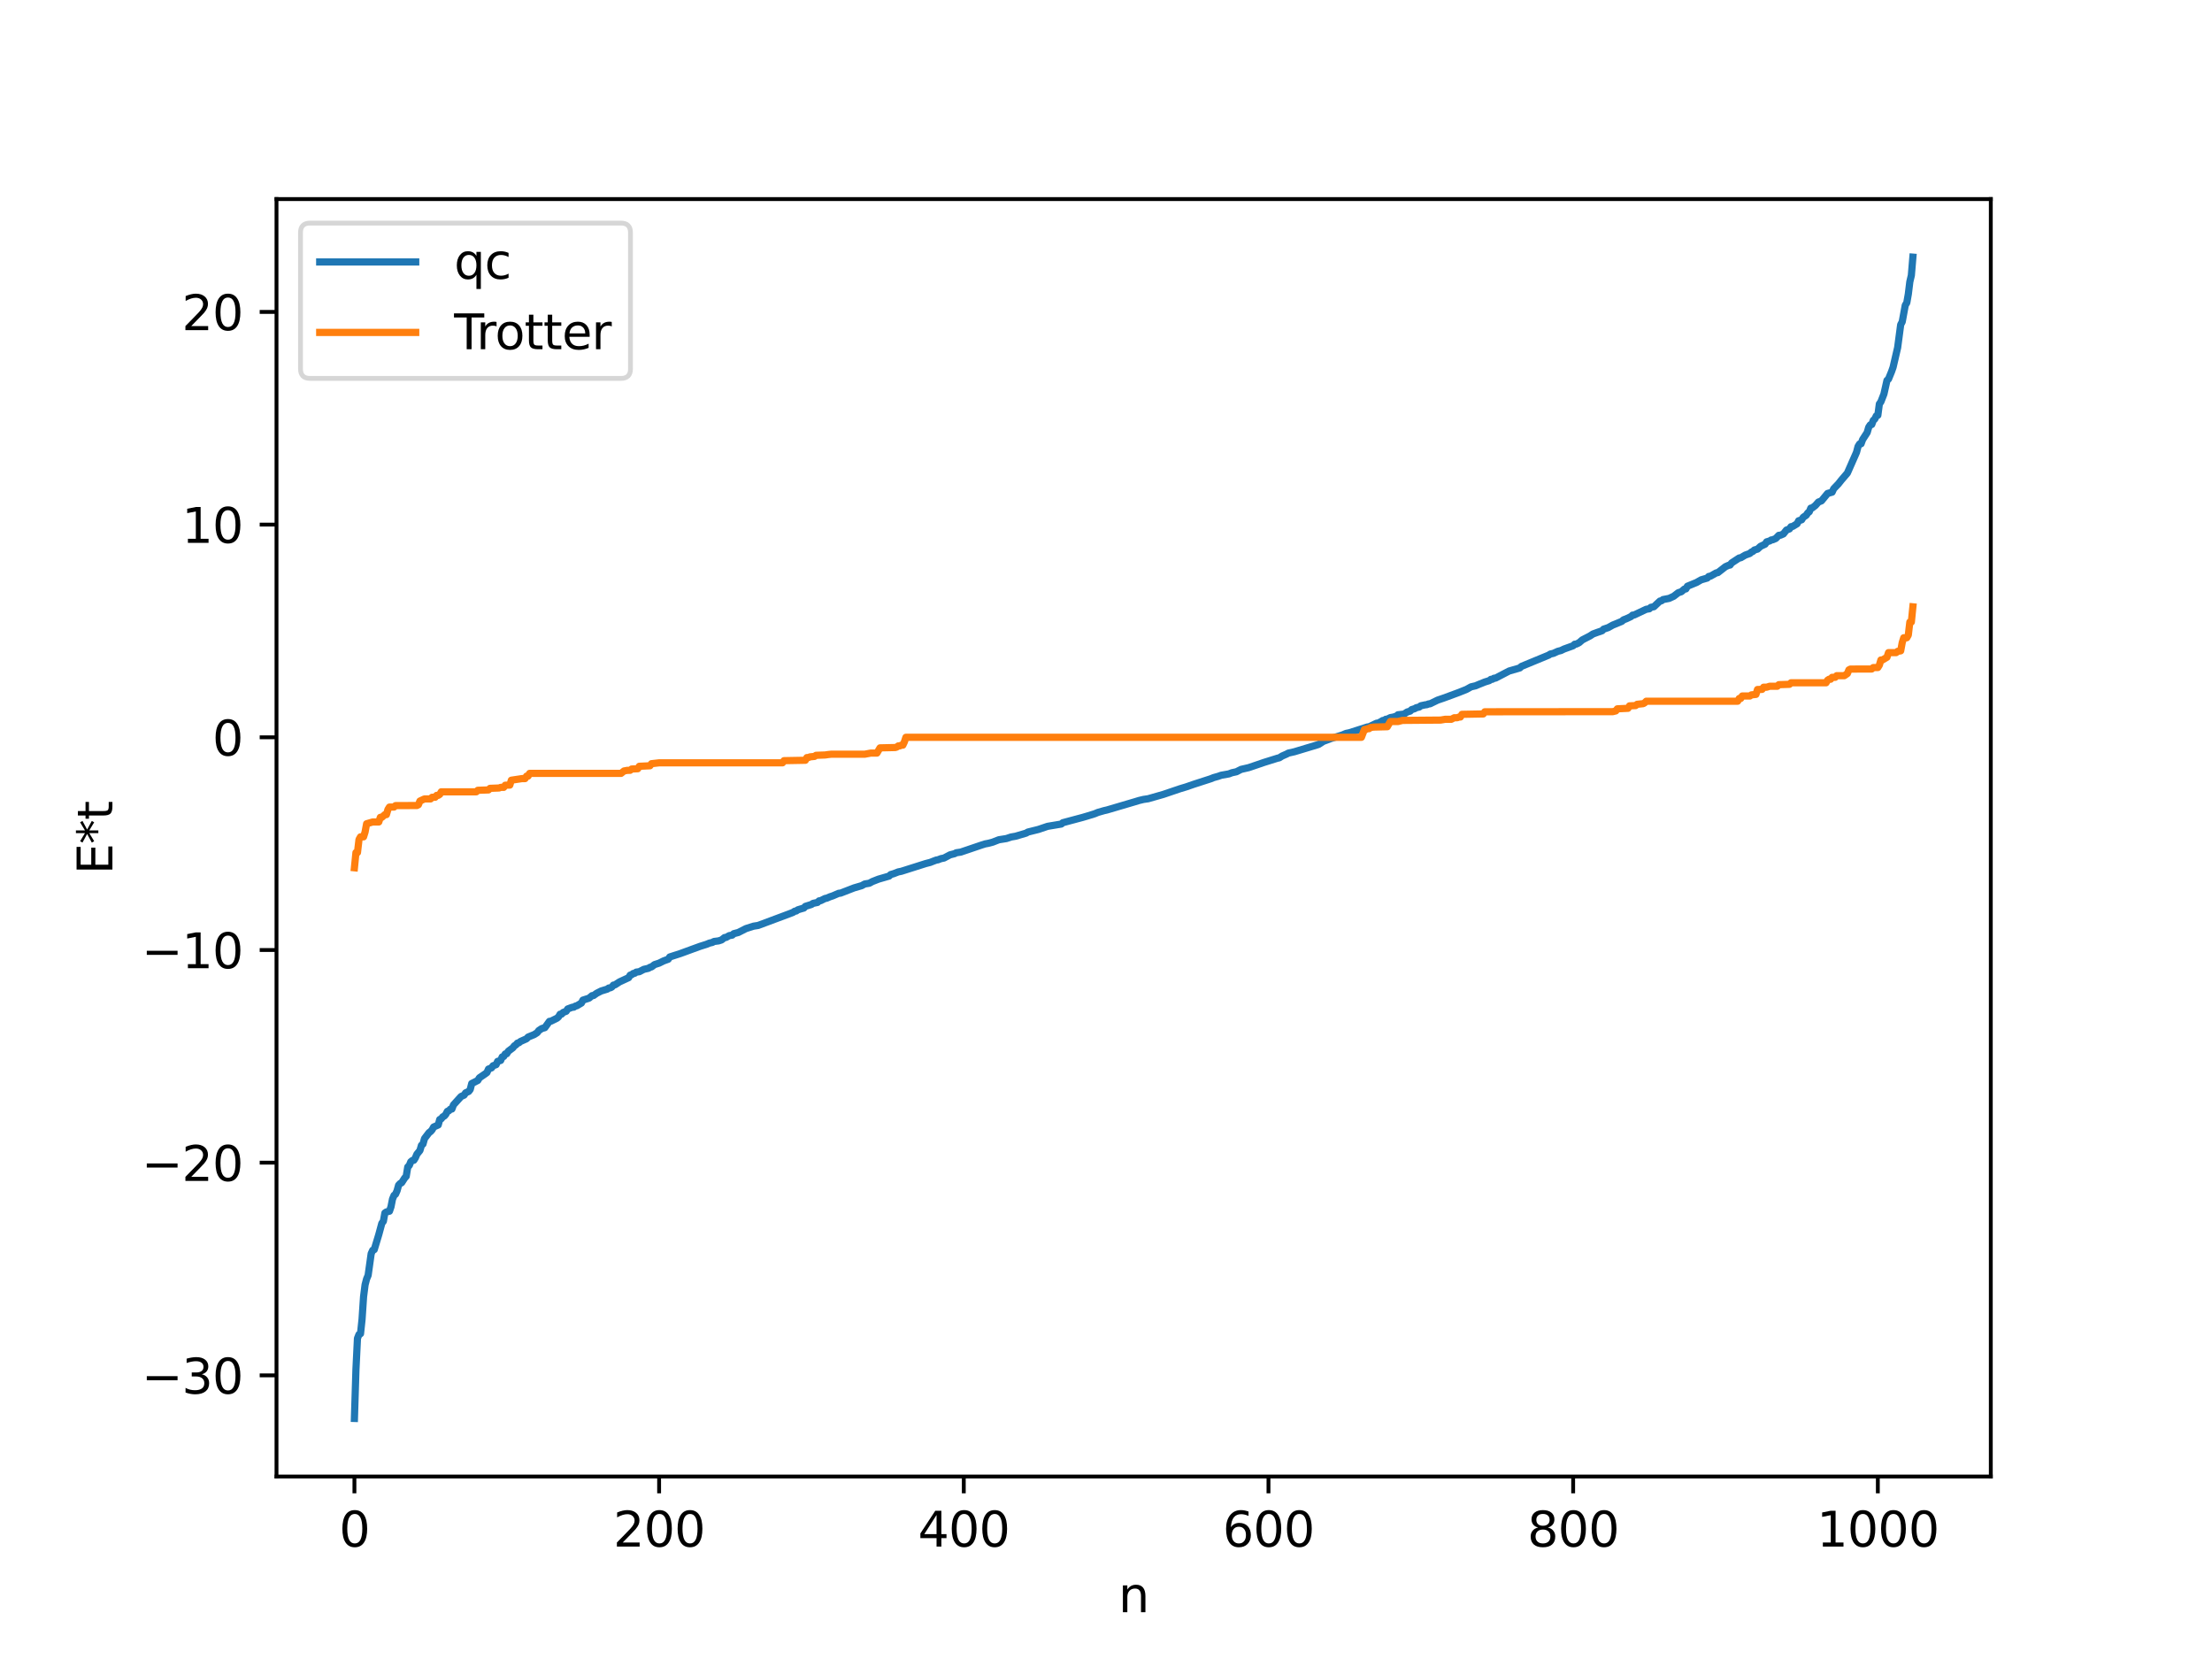 <?xml version="1.0" encoding="utf-8" standalone="no"?>
<!DOCTYPE svg PUBLIC "-//W3C//DTD SVG 1.1//EN"
  "http://www.w3.org/Graphics/SVG/1.1/DTD/svg11.dtd">
<svg xmlns:xlink="http://www.w3.org/1999/xlink" width="460.8pt" height="345.6pt" viewBox="0 0 460.8 345.6" xmlns="http://www.w3.org/2000/svg" version="1.1">
 <defs>
  <style type="text/css">*{stroke-linejoin: round; stroke-linecap: butt}</style>
 </defs>
 <g id="figure_1">
  <g id="patch_1">
   <path d="M 0 345.6 
L 460.8 345.6 
L 460.8 0 
L 0 0 
z
" style="fill: #ffffff"/>
  </g>
  <g id="axes_1">
   <g id="patch_2">
    <path d="M 57.6 307.584 
L 414.72 307.584 
L 414.72 41.472 
L 57.6 41.472 
z
" style="fill: #ffffff"/>
   </g>
   <g id="matplotlib.axis_1">
    <g id="xtick_1">
     <g id="line2d_1">
      <defs>
       <path id="mdd8ecf9f22" d="M 0 0 
L 0 3.5 
" style="stroke: #000000; stroke-width: 0.8"/>
      </defs>
      <g>
       <use xlink:href="#mdd8ecf9f22" x="73.833" y="307.584" style="stroke: #000000; stroke-width: 0.8"/>
      </g>
     </g>
     <g id="text_1">
      <!-- 0 -->
      <g transform="translate(70.651 322.182) scale(0.1 -0.1)">
       <defs>
        <path id="DejaVuSans-30" d="M 2034 4250 
Q 1547 4250 1301 3770 
Q 1056 3291 1056 2328 
Q 1056 1369 1301 889 
Q 1547 409 2034 409 
Q 2525 409 2770 889 
Q 3016 1369 3016 2328 
Q 3016 3291 2770 3770 
Q 2525 4250 2034 4250 
z
M 2034 4750 
Q 2819 4750 3233 4129 
Q 3647 3509 3647 2328 
Q 3647 1150 3233 529 
Q 2819 -91 2034 -91 
Q 1250 -91 836 529 
Q 422 1150 422 2328 
Q 422 3509 836 4129 
Q 1250 4750 2034 4750 
z
" transform="scale(0.016)"/>
       </defs>
       <use xlink:href="#DejaVuSans-30"/>
      </g>
     </g>
    </g>
    <g id="xtick_2">
     <g id="line2d_2">
      <g>
       <use xlink:href="#mdd8ecf9f22" x="137.304" y="307.584" style="stroke: #000000; stroke-width: 0.8"/>
      </g>
     </g>
     <g id="text_2">
      <!-- 200 -->
      <g transform="translate(127.76 322.182) scale(0.1 -0.1)">
       <defs>
        <path id="DejaVuSans-32" d="M 1228 531 
L 3431 531 
L 3431 0 
L 469 0 
L 469 531 
Q 828 903 1448 1529 
Q 2069 2156 2228 2338 
Q 2531 2678 2651 2914 
Q 2772 3150 2772 3378 
Q 2772 3750 2511 3984 
Q 2250 4219 1831 4219 
Q 1534 4219 1204 4116 
Q 875 4013 500 3803 
L 500 4441 
Q 881 4594 1212 4672 
Q 1544 4750 1819 4750 
Q 2544 4750 2975 4387 
Q 3406 4025 3406 3419 
Q 3406 3131 3298 2873 
Q 3191 2616 2906 2266 
Q 2828 2175 2409 1742 
Q 1991 1309 1228 531 
z
" transform="scale(0.016)"/>
       </defs>
       <use xlink:href="#DejaVuSans-32"/>
       <use xlink:href="#DejaVuSans-30" x="63.623"/>
       <use xlink:href="#DejaVuSans-30" x="127.246"/>
      </g>
     </g>
    </g>
    <g id="xtick_3">
     <g id="line2d_3">
      <g>
       <use xlink:href="#mdd8ecf9f22" x="200.775" y="307.584" style="stroke: #000000; stroke-width: 0.8"/>
      </g>
     </g>
     <g id="text_3">
      <!-- 400 -->
      <g transform="translate(191.231 322.182) scale(0.1 -0.1)">
       <defs>
        <path id="DejaVuSans-34" d="M 2419 4116 
L 825 1625 
L 2419 1625 
L 2419 4116 
z
M 2253 4666 
L 3047 4666 
L 3047 1625 
L 3713 1625 
L 3713 1100 
L 3047 1100 
L 3047 0 
L 2419 0 
L 2419 1100 
L 313 1100 
L 313 1709 
L 2253 4666 
z
" transform="scale(0.016)"/>
       </defs>
       <use xlink:href="#DejaVuSans-34"/>
       <use xlink:href="#DejaVuSans-30" x="63.623"/>
       <use xlink:href="#DejaVuSans-30" x="127.246"/>
      </g>
     </g>
    </g>
    <g id="xtick_4">
     <g id="line2d_4">
      <g>
       <use xlink:href="#mdd8ecf9f22" x="264.246" y="307.584" style="stroke: #000000; stroke-width: 0.8"/>
      </g>
     </g>
     <g id="text_4">
      <!-- 600 -->
      <g transform="translate(254.702 322.182) scale(0.1 -0.1)">
       <defs>
        <path id="DejaVuSans-36" d="M 2113 2584 
Q 1688 2584 1439 2293 
Q 1191 2003 1191 1497 
Q 1191 994 1439 701 
Q 1688 409 2113 409 
Q 2538 409 2786 701 
Q 3034 994 3034 1497 
Q 3034 2003 2786 2293 
Q 2538 2584 2113 2584 
z
M 3366 4563 
L 3366 3988 
Q 3128 4100 2886 4159 
Q 2644 4219 2406 4219 
Q 1781 4219 1451 3797 
Q 1122 3375 1075 2522 
Q 1259 2794 1537 2939 
Q 1816 3084 2150 3084 
Q 2853 3084 3261 2657 
Q 3669 2231 3669 1497 
Q 3669 778 3244 343 
Q 2819 -91 2113 -91 
Q 1303 -91 875 529 
Q 447 1150 447 2328 
Q 447 3434 972 4092 
Q 1497 4750 2381 4750 
Q 2619 4750 2861 4703 
Q 3103 4656 3366 4563 
z
" transform="scale(0.016)"/>
       </defs>
       <use xlink:href="#DejaVuSans-36"/>
       <use xlink:href="#DejaVuSans-30" x="63.623"/>
       <use xlink:href="#DejaVuSans-30" x="127.246"/>
      </g>
     </g>
    </g>
    <g id="xtick_5">
     <g id="line2d_5">
      <g>
       <use xlink:href="#mdd8ecf9f22" x="327.717" y="307.584" style="stroke: #000000; stroke-width: 0.8"/>
      </g>
     </g>
     <g id="text_5">
      <!-- 800 -->
      <g transform="translate(318.173 322.182) scale(0.1 -0.1)">
       <defs>
        <path id="DejaVuSans-38" d="M 2034 2216 
Q 1584 2216 1326 1975 
Q 1069 1734 1069 1313 
Q 1069 891 1326 650 
Q 1584 409 2034 409 
Q 2484 409 2743 651 
Q 3003 894 3003 1313 
Q 3003 1734 2745 1975 
Q 2488 2216 2034 2216 
z
M 1403 2484 
Q 997 2584 770 2862 
Q 544 3141 544 3541 
Q 544 4100 942 4425 
Q 1341 4750 2034 4750 
Q 2731 4750 3128 4425 
Q 3525 4100 3525 3541 
Q 3525 3141 3298 2862 
Q 3072 2584 2669 2484 
Q 3125 2378 3379 2068 
Q 3634 1759 3634 1313 
Q 3634 634 3220 271 
Q 2806 -91 2034 -91 
Q 1263 -91 848 271 
Q 434 634 434 1313 
Q 434 1759 690 2068 
Q 947 2378 1403 2484 
z
M 1172 3481 
Q 1172 3119 1398 2916 
Q 1625 2713 2034 2713 
Q 2441 2713 2670 2916 
Q 2900 3119 2900 3481 
Q 2900 3844 2670 4047 
Q 2441 4250 2034 4250 
Q 1625 4250 1398 4047 
Q 1172 3844 1172 3481 
z
" transform="scale(0.016)"/>
       </defs>
       <use xlink:href="#DejaVuSans-38"/>
       <use xlink:href="#DejaVuSans-30" x="63.623"/>
       <use xlink:href="#DejaVuSans-30" x="127.246"/>
      </g>
     </g>
    </g>
    <g id="xtick_6">
     <g id="line2d_6">
      <g>
       <use xlink:href="#mdd8ecf9f22" x="391.188" y="307.584" style="stroke: #000000; stroke-width: 0.8"/>
      </g>
     </g>
     <g id="text_6">
      <!-- 1000 -->
      <g transform="translate(378.463 322.182) scale(0.1 -0.1)">
       <defs>
        <path id="DejaVuSans-31" d="M 794 531 
L 1825 531 
L 1825 4091 
L 703 3866 
L 703 4441 
L 1819 4666 
L 2450 4666 
L 2450 531 
L 3481 531 
L 3481 0 
L 794 0 
L 794 531 
z
" transform="scale(0.016)"/>
       </defs>
       <use xlink:href="#DejaVuSans-31"/>
       <use xlink:href="#DejaVuSans-30" x="63.623"/>
       <use xlink:href="#DejaVuSans-30" x="127.246"/>
       <use xlink:href="#DejaVuSans-30" x="190.869"/>
      </g>
     </g>
    </g>
    <g id="text_7">
     <!-- n -->
     <g transform="translate(232.991 335.861) scale(0.1 -0.1)">
      <defs>
       <path id="DejaVuSans-6e" d="M 3513 2113 
L 3513 0 
L 2938 0 
L 2938 2094 
Q 2938 2591 2744 2837 
Q 2550 3084 2163 3084 
Q 1697 3084 1428 2787 
Q 1159 2491 1159 1978 
L 1159 0 
L 581 0 
L 581 3500 
L 1159 3500 
L 1159 2956 
Q 1366 3272 1645 3428 
Q 1925 3584 2291 3584 
Q 2894 3584 3203 3211 
Q 3513 2838 3513 2113 
z
" transform="scale(0.016)"/>
      </defs>
      <use xlink:href="#DejaVuSans-6e"/>
     </g>
    </g>
   </g>
   <g id="matplotlib.axis_2">
    <g id="ytick_1">
     <g id="line2d_7">
      <defs>
       <path id="mce6d389b9e" d="M 0 0 
L -3.5 0 
" style="stroke: #000000; stroke-width: 0.8"/>
      </defs>
      <g>
       <use xlink:href="#mce6d389b9e" x="57.6" y="286.514" style="stroke: #000000; stroke-width: 0.8"/>
      </g>
     </g>
     <g id="text_8">
      <!-- −30 -->
      <g transform="translate(29.495 290.314) scale(0.1 -0.1)">
       <defs>
        <path id="DejaVuSans-2212" d="M 678 2272 
L 4684 2272 
L 4684 1741 
L 678 1741 
L 678 2272 
z
" transform="scale(0.016)"/>
        <path id="DejaVuSans-33" d="M 2597 2516 
Q 3050 2419 3304 2112 
Q 3559 1806 3559 1356 
Q 3559 666 3084 287 
Q 2609 -91 1734 -91 
Q 1441 -91 1130 -33 
Q 819 25 488 141 
L 488 750 
Q 750 597 1062 519 
Q 1375 441 1716 441 
Q 2309 441 2620 675 
Q 2931 909 2931 1356 
Q 2931 1769 2642 2001 
Q 2353 2234 1838 2234 
L 1294 2234 
L 1294 2753 
L 1863 2753 
Q 2328 2753 2575 2939 
Q 2822 3125 2822 3475 
Q 2822 3834 2567 4026 
Q 2313 4219 1838 4219 
Q 1578 4219 1281 4162 
Q 984 4106 628 3988 
L 628 4550 
Q 988 4650 1302 4700 
Q 1616 4750 1894 4750 
Q 2613 4750 3031 4423 
Q 3450 4097 3450 3541 
Q 3450 3153 3228 2886 
Q 3006 2619 2597 2516 
z
" transform="scale(0.016)"/>
       </defs>
       <use xlink:href="#DejaVuSans-2212"/>
       <use xlink:href="#DejaVuSans-33" x="83.789"/>
       <use xlink:href="#DejaVuSans-30" x="147.412"/>
      </g>
     </g>
    </g>
    <g id="ytick_2">
     <g id="line2d_8">
      <g>
       <use xlink:href="#mce6d389b9e" x="57.6" y="242.207" style="stroke: #000000; stroke-width: 0.8"/>
      </g>
     </g>
     <g id="text_9">
      <!-- −20 -->
      <g transform="translate(29.495 246.007) scale(0.1 -0.1)">
       <use xlink:href="#DejaVuSans-2212"/>
       <use xlink:href="#DejaVuSans-32" x="83.789"/>
       <use xlink:href="#DejaVuSans-30" x="147.412"/>
      </g>
     </g>
    </g>
    <g id="ytick_3">
     <g id="line2d_9">
      <g>
       <use xlink:href="#mce6d389b9e" x="57.6" y="197.9" style="stroke: #000000; stroke-width: 0.8"/>
      </g>
     </g>
     <g id="text_10">
      <!-- −10 -->
      <g transform="translate(29.495 201.699) scale(0.1 -0.1)">
       <use xlink:href="#DejaVuSans-2212"/>
       <use xlink:href="#DejaVuSans-31" x="83.789"/>
       <use xlink:href="#DejaVuSans-30" x="147.412"/>
      </g>
     </g>
    </g>
    <g id="ytick_4">
     <g id="line2d_10">
      <g>
       <use xlink:href="#mce6d389b9e" x="57.6" y="153.593" style="stroke: #000000; stroke-width: 0.8"/>
      </g>
     </g>
     <g id="text_11">
      <!-- 0 -->
      <g transform="translate(44.237 157.392) scale(0.1 -0.1)">
       <use xlink:href="#DejaVuSans-30"/>
      </g>
     </g>
    </g>
    <g id="ytick_5">
     <g id="line2d_11">
      <g>
       <use xlink:href="#mce6d389b9e" x="57.6" y="109.286" style="stroke: #000000; stroke-width: 0.8"/>
      </g>
     </g>
     <g id="text_12">
      <!-- 10 -->
      <g transform="translate(37.875 113.085) scale(0.1 -0.1)">
       <use xlink:href="#DejaVuSans-31"/>
       <use xlink:href="#DejaVuSans-30" x="63.623"/>
      </g>
     </g>
    </g>
    <g id="ytick_6">
     <g id="line2d_12">
      <g>
       <use xlink:href="#mce6d389b9e" x="57.6" y="64.979" style="stroke: #000000; stroke-width: 0.8"/>
      </g>
     </g>
     <g id="text_13">
      <!-- 20 -->
      <g transform="translate(37.875 68.778) scale(0.1 -0.1)">
       <use xlink:href="#DejaVuSans-32"/>
       <use xlink:href="#DejaVuSans-30" x="63.623"/>
      </g>
     </g>
    </g>
    <g id="text_14">
     <!-- E*t -->
     <g transform="translate(23.416 182.148) rotate(-90) scale(0.1 -0.1)">
      <defs>
       <path id="DejaVuSans-45" d="M 628 4666 
L 3578 4666 
L 3578 4134 
L 1259 4134 
L 1259 2753 
L 3481 2753 
L 3481 2222 
L 1259 2222 
L 1259 531 
L 3634 531 
L 3634 0 
L 628 0 
L 628 4666 
z
" transform="scale(0.016)"/>
       <path id="DejaVuSans-2a" d="M 3009 3897 
L 1888 3291 
L 3009 2681 
L 2828 2375 
L 1778 3009 
L 1778 1831 
L 1422 1831 
L 1422 3009 
L 372 2375 
L 191 2681 
L 1313 3291 
L 191 3897 
L 372 4206 
L 1422 3572 
L 1422 4750 
L 1778 4750 
L 1778 3572 
L 2828 4206 
L 3009 3897 
z
" transform="scale(0.016)"/>
       <path id="DejaVuSans-74" d="M 1172 4494 
L 1172 3500 
L 2356 3500 
L 2356 3053 
L 1172 3053 
L 1172 1153 
Q 1172 725 1289 603 
Q 1406 481 1766 481 
L 2356 481 
L 2356 0 
L 1766 0 
Q 1100 0 847 248 
Q 594 497 594 1153 
L 594 3053 
L 172 3053 
L 172 3500 
L 594 3500 
L 594 4494 
L 1172 4494 
z
" transform="scale(0.016)"/>
      </defs>
      <use xlink:href="#DejaVuSans-45"/>
      <use xlink:href="#DejaVuSans-2a" x="63.184"/>
      <use xlink:href="#DejaVuSans-74" x="113.184"/>
     </g>
    </g>
   </g>
   <g id="line2d_13">
    <path d="M 73.833 295.488 
L 74.15 285.29 
L 74.467 278.803 
L 74.785 277.998 
L 75.102 277.83 
L 75.42 274.853 
L 75.737 270.124 
L 76.054 267.629 
L 76.372 266.424 
L 76.689 265.67 
L 77.324 261.145 
L 77.641 260.452 
L 77.958 260.321 
L 78.91 257.176 
L 79.545 254.828 
L 79.862 254.415 
L 80.18 252.685 
L 80.497 252.466 
L 81.132 252.318 
L 81.449 251.399 
L 81.767 249.787 
L 82.084 249.021 
L 82.401 248.766 
L 82.719 248.039 
L 83.036 246.895 
L 83.353 246.553 
L 83.671 246.38 
L 84.305 245.4 
L 84.623 245.048 
L 84.94 243.101 
L 85.258 242.791 
L 85.575 242.019 
L 85.892 241.765 
L 86.21 241.702 
L 86.527 241.197 
L 86.844 240.444 
L 87.479 239.668 
L 87.796 238.586 
L 88.114 238.331 
L 88.431 237.187 
L 89.383 235.941 
L 89.7 235.717 
L 90.018 235.353 
L 90.335 234.776 
L 91.287 234.351 
L 91.605 233.21 
L 91.922 233.062 
L 92.239 232.65 
L 92.557 232.501 
L 92.874 232.123 
L 93.191 231.514 
L 93.509 231.389 
L 93.826 231.049 
L 94.143 231.029 
L 94.461 230.173 
L 96.048 228.421 
L 96.682 228.135 
L 97 227.656 
L 97.634 227.368 
L 97.952 226.965 
L 98.269 225.715 
L 99.539 225.075 
L 99.856 224.538 
L 101.125 223.669 
L 101.443 223.427 
L 101.76 222.706 
L 102.395 222.458 
L 102.712 222.015 
L 103.347 221.792 
L 103.664 221.101 
L 104.299 220.911 
L 104.616 220.176 
L 104.934 220.081 
L 105.251 219.555 
L 105.568 219.507 
L 105.886 218.99 
L 106.838 218.277 
L 107.155 217.855 
L 107.472 217.673 
L 107.79 217.299 
L 108.107 217.226 
L 108.424 216.959 
L 109.694 216.393 
L 110.011 216.043 
L 111.281 215.522 
L 111.915 215.121 
L 112.233 214.684 
L 112.867 214.263 
L 113.502 214.082 
L 114.454 212.77 
L 114.772 212.733 
L 116.041 212.104 
L 116.358 211.823 
L 116.676 211.279 
L 116.993 211.262 
L 117.31 210.912 
L 117.945 210.672 
L 118.262 210.183 
L 119.215 209.828 
L 119.532 209.812 
L 119.849 209.59 
L 120.167 209.52 
L 121.119 208.953 
L 121.436 208.341 
L 122.705 207.938 
L 123.34 207.412 
L 123.658 207.378 
L 124.292 206.923 
L 125.244 206.438 
L 126.514 206.049 
L 126.831 205.817 
L 127.148 205.782 
L 127.466 205.611 
L 127.783 205.217 
L 128.1 205.172 
L 129.053 204.548 
L 130.957 203.665 
L 131.274 203.141 
L 131.591 203.046 
L 131.909 202.796 
L 132.226 202.747 
L 132.543 202.511 
L 133.178 202.425 
L 134.13 201.929 
L 135.082 201.717 
L 135.4 201.502 
L 135.717 201.432 
L 136.352 200.945 
L 137.304 200.638 
L 138.256 200.169 
L 139.208 199.822 
L 139.525 199.352 
L 141.747 198.634 
L 144.286 197.703 
L 145.872 197.127 
L 147.142 196.729 
L 147.777 196.469 
L 148.411 196.32 
L 148.729 196.128 
L 149.681 196.008 
L 150.315 195.803 
L 150.95 195.306 
L 151.267 195.28 
L 151.902 194.911 
L 152.537 194.803 
L 152.854 194.502 
L 153.806 194.254 
L 155.393 193.443 
L 156.98 192.937 
L 157.932 192.788 
L 164.596 190.3 
L 165.231 190.048 
L 165.548 189.822 
L 165.866 189.779 
L 166.183 189.539 
L 166.818 189.343 
L 167.453 189.163 
L 167.77 188.812 
L 169.039 188.416 
L 169.357 188.193 
L 170.309 187.991 
L 170.626 187.668 
L 170.943 187.632 
L 171.896 187.161 
L 172.213 187.113 
L 172.848 186.835 
L 173.482 186.624 
L 174.752 186.076 
L 175.069 186.069 
L 177.925 184.962 
L 179.512 184.497 
L 180.147 184.148 
L 181.099 183.993 
L 181.734 183.643 
L 183.003 183.145 
L 185.224 182.501 
L 185.542 182.188 
L 186.177 182.002 
L 187.129 181.633 
L 187.763 181.506 
L 192.841 179.896 
L 193.793 179.65 
L 194.428 179.399 
L 195.062 179.16 
L 195.38 179.12 
L 196.015 178.873 
L 196.649 178.747 
L 197.919 178.074 
L 198.871 177.834 
L 199.188 177.651 
L 200.14 177.508 
L 204.583 176.001 
L 205.218 175.802 
L 205.853 175.685 
L 206.805 175.433 
L 208.074 174.938 
L 209.661 174.684 
L 210.613 174.365 
L 211.565 174.202 
L 213.786 173.546 
L 214.104 173.339 
L 216.325 172.786 
L 218.229 172.141 
L 221.086 171.663 
L 221.403 171.385 
L 225.529 170.283 
L 226.481 170.003 
L 228.067 169.512 
L 228.702 169.245 
L 229.972 168.878 
L 230.606 168.734 
L 236.319 167.05 
L 237.271 166.76 
L 238.223 166.532 
L 239.175 166.394 
L 242.348 165.487 
L 245.839 164.303 
L 247.109 163.921 
L 248.696 163.372 
L 252.186 162.243 
L 252.821 161.988 
L 253.773 161.722 
L 254.408 161.497 
L 255.995 161.217 
L 256.629 160.977 
L 257.581 160.769 
L 258.534 160.278 
L 260.12 159.914 
L 262.024 159.269 
L 263.294 158.832 
L 266.15 157.94 
L 266.467 157.881 
L 267.102 157.489 
L 268.054 157.071 
L 268.372 156.889 
L 269.641 156.604 
L 274.401 155.169 
L 274.719 155.061 
L 275.671 154.441 
L 277.258 153.847 
L 279.479 153.164 
L 280.431 152.775 
L 281.066 152.651 
L 284.874 151.437 
L 285.191 151.417 
L 286.778 150.649 
L 287.096 150.636 
L 287.73 150.296 
L 288.048 150.094 
L 288.365 150.067 
L 288.682 149.836 
L 289 149.807 
L 289.634 149.492 
L 290.269 149.376 
L 290.904 149.179 
L 291.221 148.902 
L 292.491 148.757 
L 293.125 148.329 
L 293.76 148.138 
L 294.077 147.823 
L 294.712 147.625 
L 295.029 147.432 
L 295.664 147.285 
L 295.981 147.025 
L 296.934 146.823 
L 297.251 146.795 
L 297.568 146.641 
L 297.886 146.624 
L 299.472 145.853 
L 300.742 145.42 
L 303.915 144.249 
L 305.502 143.611 
L 306.454 143.079 
L 307.406 142.859 
L 308.041 142.586 
L 309.31 142.077 
L 310.262 141.78 
L 310.58 141.521 
L 310.897 141.501 
L 311.215 141.291 
L 311.532 141.272 
L 314.388 139.784 
L 316.61 139.141 
L 316.927 138.829 
L 322.639 136.469 
L 322.957 136.249 
L 323.591 136.107 
L 324.543 135.676 
L 325.178 135.517 
L 325.813 135.205 
L 327.717 134.519 
L 328.034 134.203 
L 328.352 134.186 
L 328.986 133.861 
L 329.621 133.306 
L 331.208 132.488 
L 331.843 132.071 
L 332.795 131.723 
L 333.747 131.395 
L 334.064 131.062 
L 335.016 130.747 
L 335.968 130.214 
L 336.603 129.959 
L 337.872 129.431 
L 338.19 129.13 
L 338.824 128.888 
L 339.777 128.438 
L 340.094 128.14 
L 340.411 128.122 
L 342.95 126.92 
L 343.585 126.822 
L 343.902 126.516 
L 344.537 126.392 
L 345.172 125.791 
L 345.806 125.21 
L 346.124 125.15 
L 346.441 124.899 
L 347.71 124.655 
L 348.345 124.359 
L 348.662 124.213 
L 349.615 123.475 
L 350.249 123.27 
L 350.884 122.715 
L 351.201 122.684 
L 351.519 122.121 
L 353.423 121.34 
L 354.375 120.791 
L 355.644 120.422 
L 355.962 120.084 
L 356.279 120.044 
L 357.548 119.334 
L 357.866 119.285 
L 359.453 118.046 
L 360.087 117.765 
L 360.405 117.708 
L 360.722 117.274 
L 362.309 116.236 
L 362.626 116.196 
L 363.578 115.633 
L 364.53 115.296 
L 364.848 114.993 
L 365.165 114.873 
L 365.482 114.567 
L 366.117 114.394 
L 366.752 113.809 
L 367.704 113.365 
L 368.021 112.875 
L 368.656 112.693 
L 368.973 112.486 
L 369.291 112.445 
L 369.925 112.175 
L 370.56 111.516 
L 370.877 111.503 
L 371.512 111.226 
L 372.147 110.42 
L 372.781 110.183 
L 373.099 109.719 
L 373.416 109.684 
L 374.368 109.105 
L 374.686 108.485 
L 375.32 108.28 
L 375.638 107.764 
L 376.272 107.337 
L 376.59 106.851 
L 376.907 106.612 
L 377.224 105.854 
L 377.542 105.795 
L 378.177 105.303 
L 378.811 104.587 
L 379.446 104.335 
L 380.715 102.798 
L 381.667 102.527 
L 381.985 101.826 
L 382.62 101.158 
L 382.937 100.835 
L 383.572 100.032 
L 384.841 98.551 
L 386.745 94.227 
L 387.062 93.019 
L 387.38 92.491 
L 387.697 92.448 
L 388.015 91.577 
L 388.967 90.103 
L 389.284 89.005 
L 389.601 88.525 
L 389.919 88.434 
L 390.236 87.574 
L 390.553 87.293 
L 390.871 86.631 
L 391.188 86.511 
L 391.505 84.148 
L 391.823 83.702 
L 392.458 82.073 
L 393.092 79.243 
L 393.41 78.964 
L 394.044 77.416 
L 394.362 76.509 
L 395.314 72.404 
L 395.948 67.628 
L 396.266 67.038 
L 396.9 63.588 
L 397.218 63.073 
L 397.535 61.274 
L 397.853 58.694 
L 398.17 57.365 
L 398.487 53.568 
L 398.487 53.568 
" clip-path="url(#p0f4cb82450)" style="fill: none; stroke: #1f77b4; stroke-width: 1.5; stroke-linecap: square"/>
   </g>
   <g id="line2d_14">
    <path d="M 73.833 180.775 
L 74.15 177.603 
L 74.467 177.603 
L 74.785 174.892 
L 75.102 174.329 
L 75.737 174.329 
L 76.054 173.314 
L 76.372 171.602 
L 77.641 171.232 
L 78.91 171.232 
L 79.228 170.265 
L 79.545 170.265 
L 80.18 169.7 
L 80.497 169.7 
L 80.815 168.631 
L 81.132 168.128 
L 82.084 168.12 
L 82.401 167.822 
L 86.844 167.805 
L 87.162 167.642 
L 87.479 166.868 
L 88.431 166.429 
L 89.7 166.429 
L 90.018 166.087 
L 90.653 166.087 
L 90.97 165.689 
L 91.287 165.689 
L 91.605 165.482 
L 91.922 164.949 
L 99.221 164.949 
L 99.539 164.631 
L 101.76 164.556 
L 102.077 164.227 
L 103.981 164.152 
L 104.299 164.024 
L 104.934 164.024 
L 105.251 163.573 
L 106.203 163.55 
L 106.52 162.531 
L 108.742 162.196 
L 109.377 162.196 
L 109.694 161.681 
L 110.011 161.681 
L 110.329 161.112 
L 129.37 161.112 
L 130.005 160.603 
L 130.639 160.485 
L 131.274 160.466 
L 131.591 160.201 
L 132.861 160.141 
L 133.178 159.632 
L 135.4 159.525 
L 135.717 159.091 
L 137.304 158.91 
L 163.01 158.91 
L 163.327 158.459 
L 167.77 158.377 
L 168.087 157.819 
L 168.405 157.819 
L 168.722 157.671 
L 169.674 157.575 
L 169.991 157.345 
L 171.896 157.275 
L 172.53 157.182 
L 173.165 157.114 
L 180.147 157.114 
L 180.781 156.995 
L 181.416 156.879 
L 182.686 156.879 
L 183.32 155.795 
L 186.494 155.723 
L 186.811 155.628 
L 187.129 155.389 
L 187.446 155.389 
L 187.763 155.228 
L 188.081 155.228 
L 188.398 154.554 
L 188.715 153.593 
L 283.605 153.593 
L 284.239 151.958 
L 284.557 151.958 
L 284.874 151.797 
L 285.191 151.797 
L 285.509 151.558 
L 286.143 151.463 
L 289 151.391 
L 289.634 150.307 
L 291.221 150.307 
L 292.173 150.072 
L 300.107 150.004 
L 301.059 149.841 
L 302.329 149.841 
L 302.963 149.515 
L 303.598 149.515 
L 303.915 149.367 
L 304.233 149.367 
L 304.55 148.809 
L 308.993 148.727 
L 309.31 148.276 
L 335.968 148.251 
L 336.603 148.095 
L 336.92 147.661 
L 339.142 147.554 
L 339.459 147.045 
L 340.729 146.985 
L 341.046 146.72 
L 342.315 146.583 
L 342.633 146.397 
L 342.95 146.074 
L 361.991 146.074 
L 362.309 145.505 
L 362.626 145.505 
L 362.943 144.99 
L 364.53 144.99 
L 364.848 144.756 
L 365.8 144.655 
L 366.117 143.636 
L 367.069 143.613 
L 367.386 143.162 
L 368.021 143.162 
L 368.656 142.959 
L 370.243 142.959 
L 370.56 142.63 
L 372.781 142.555 
L 373.099 142.237 
L 380.398 142.237 
L 380.715 141.704 
L 381.033 141.497 
L 381.35 141.497 
L 381.667 141.099 
L 382.302 141.099 
L 382.62 140.757 
L 384.206 140.757 
L 384.841 140.318 
L 385.158 139.544 
L 385.476 139.381 
L 389.919 139.364 
L 390.236 139.066 
L 391.188 139.058 
L 391.505 138.555 
L 391.823 137.486 
L 392.14 137.486 
L 393.092 136.92 
L 393.41 135.954 
L 394.996 135.954 
L 395.314 135.689 
L 395.948 135.584 
L 396.266 133.872 
L 396.583 132.857 
L 397.218 132.857 
L 397.535 132.294 
L 397.853 129.583 
L 398.17 129.583 
L 398.487 126.411 
L 398.487 126.411 
" clip-path="url(#p0f4cb82450)" style="fill: none; stroke: #ff7f0e; stroke-width: 1.5; stroke-linecap: square"/>
   </g>
   <g id="patch_3">
    <path d="M 57.6 307.584 
L 57.6 41.472 
" style="fill: none; stroke: #000000; stroke-width: 0.8; stroke-linejoin: miter; stroke-linecap: square"/>
   </g>
   <g id="patch_4">
    <path d="M 414.72 307.584 
L 414.72 41.472 
" style="fill: none; stroke: #000000; stroke-width: 0.8; stroke-linejoin: miter; stroke-linecap: square"/>
   </g>
   <g id="patch_5">
    <path d="M 57.6 307.584 
L 414.72 307.584 
" style="fill: none; stroke: #000000; stroke-width: 0.8; stroke-linejoin: miter; stroke-linecap: square"/>
   </g>
   <g id="patch_6">
    <path d="M 57.6 41.472 
L 414.72 41.472 
" style="fill: none; stroke: #000000; stroke-width: 0.8; stroke-linejoin: miter; stroke-linecap: square"/>
   </g>
   <g id="legend_1">
    <g id="patch_7">
     <path d="M 64.6 78.828 
L 129.342 78.828 
Q 131.342 78.828 131.342 76.828 
L 131.342 48.472 
Q 131.342 46.472 129.342 46.472 
L 64.6 46.472 
Q 62.6 46.472 62.6 48.472 
L 62.6 76.828 
Q 62.6 78.828 64.6 78.828 
z
" style="fill: #ffffff; opacity: 0.8; stroke: #cccccc; stroke-linejoin: miter"/>
    </g>
    <g id="line2d_15">
     <path d="M 66.6 54.57 
L 76.6 54.57 
L 86.6 54.57 
" style="fill: none; stroke: #1f77b4; stroke-width: 1.5; stroke-linecap: square"/>
    </g>
    <g id="text_15">
     <!-- qc -->
     <g transform="translate(94.6 58.07) scale(0.1 -0.1)">
      <defs>
       <path id="DejaVuSans-71" d="M 947 1747 
Q 947 1113 1208 752 
Q 1469 391 1925 391 
Q 2381 391 2643 752 
Q 2906 1113 2906 1747 
Q 2906 2381 2643 2742 
Q 2381 3103 1925 3103 
Q 1469 3103 1208 2742 
Q 947 2381 947 1747 
z
M 2906 525 
Q 2725 213 2448 61 
Q 2172 -91 1784 -91 
Q 1150 -91 751 415 
Q 353 922 353 1747 
Q 353 2572 751 3078 
Q 1150 3584 1784 3584 
Q 2172 3584 2448 3432 
Q 2725 3281 2906 2969 
L 2906 3500 
L 3481 3500 
L 3481 -1331 
L 2906 -1331 
L 2906 525 
z
" transform="scale(0.016)"/>
       <path id="DejaVuSans-63" d="M 3122 3366 
L 3122 2828 
Q 2878 2963 2633 3030 
Q 2388 3097 2138 3097 
Q 1578 3097 1268 2742 
Q 959 2388 959 1747 
Q 959 1106 1268 751 
Q 1578 397 2138 397 
Q 2388 397 2633 464 
Q 2878 531 3122 666 
L 3122 134 
Q 2881 22 2623 -34 
Q 2366 -91 2075 -91 
Q 1284 -91 818 406 
Q 353 903 353 1747 
Q 353 2603 823 3093 
Q 1294 3584 2113 3584 
Q 2378 3584 2631 3529 
Q 2884 3475 3122 3366 
z
" transform="scale(0.016)"/>
      </defs>
      <use xlink:href="#DejaVuSans-71"/>
      <use xlink:href="#DejaVuSans-63" x="63.477"/>
     </g>
    </g>
    <g id="line2d_16">
     <path d="M 66.6 69.249 
L 76.6 69.249 
L 86.6 69.249 
" style="fill: none; stroke: #ff7f0e; stroke-width: 1.5; stroke-linecap: square"/>
    </g>
    <g id="text_16">
     <!-- Trotter -->
     <g transform="translate(94.6 72.749) scale(0.1 -0.1)">
      <defs>
       <path id="DejaVuSans-54" d="M -19 4666 
L 3928 4666 
L 3928 4134 
L 2272 4134 
L 2272 0 
L 1638 0 
L 1638 4134 
L -19 4134 
L -19 4666 
z
" transform="scale(0.016)"/>
       <path id="DejaVuSans-72" d="M 2631 2963 
Q 2534 3019 2420 3045 
Q 2306 3072 2169 3072 
Q 1681 3072 1420 2755 
Q 1159 2438 1159 1844 
L 1159 0 
L 581 0 
L 581 3500 
L 1159 3500 
L 1159 2956 
Q 1341 3275 1631 3429 
Q 1922 3584 2338 3584 
Q 2397 3584 2469 3576 
Q 2541 3569 2628 3553 
L 2631 2963 
z
" transform="scale(0.016)"/>
       <path id="DejaVuSans-6f" d="M 1959 3097 
Q 1497 3097 1228 2736 
Q 959 2375 959 1747 
Q 959 1119 1226 758 
Q 1494 397 1959 397 
Q 2419 397 2687 759 
Q 2956 1122 2956 1747 
Q 2956 2369 2687 2733 
Q 2419 3097 1959 3097 
z
M 1959 3584 
Q 2709 3584 3137 3096 
Q 3566 2609 3566 1747 
Q 3566 888 3137 398 
Q 2709 -91 1959 -91 
Q 1206 -91 779 398 
Q 353 888 353 1747 
Q 353 2609 779 3096 
Q 1206 3584 1959 3584 
z
" transform="scale(0.016)"/>
       <path id="DejaVuSans-65" d="M 3597 1894 
L 3597 1613 
L 953 1613 
Q 991 1019 1311 708 
Q 1631 397 2203 397 
Q 2534 397 2845 478 
Q 3156 559 3463 722 
L 3463 178 
Q 3153 47 2828 -22 
Q 2503 -91 2169 -91 
Q 1331 -91 842 396 
Q 353 884 353 1716 
Q 353 2575 817 3079 
Q 1281 3584 2069 3584 
Q 2775 3584 3186 3129 
Q 3597 2675 3597 1894 
z
M 3022 2063 
Q 3016 2534 2758 2815 
Q 2500 3097 2075 3097 
Q 1594 3097 1305 2825 
Q 1016 2553 972 2059 
L 3022 2063 
z
" transform="scale(0.016)"/>
      </defs>
      <use xlink:href="#DejaVuSans-54"/>
      <use xlink:href="#DejaVuSans-72" x="46.334"/>
      <use xlink:href="#DejaVuSans-6f" x="85.197"/>
      <use xlink:href="#DejaVuSans-74" x="146.379"/>
      <use xlink:href="#DejaVuSans-74" x="185.588"/>
      <use xlink:href="#DejaVuSans-65" x="224.797"/>
      <use xlink:href="#DejaVuSans-72" x="286.32"/>
     </g>
    </g>
   </g>
  </g>
 </g>
 <defs>
  <clipPath id="p0f4cb82450">
   <rect x="57.6" y="41.472" width="357.12" height="266.112"/>
  </clipPath>
 </defs>
</svg>
